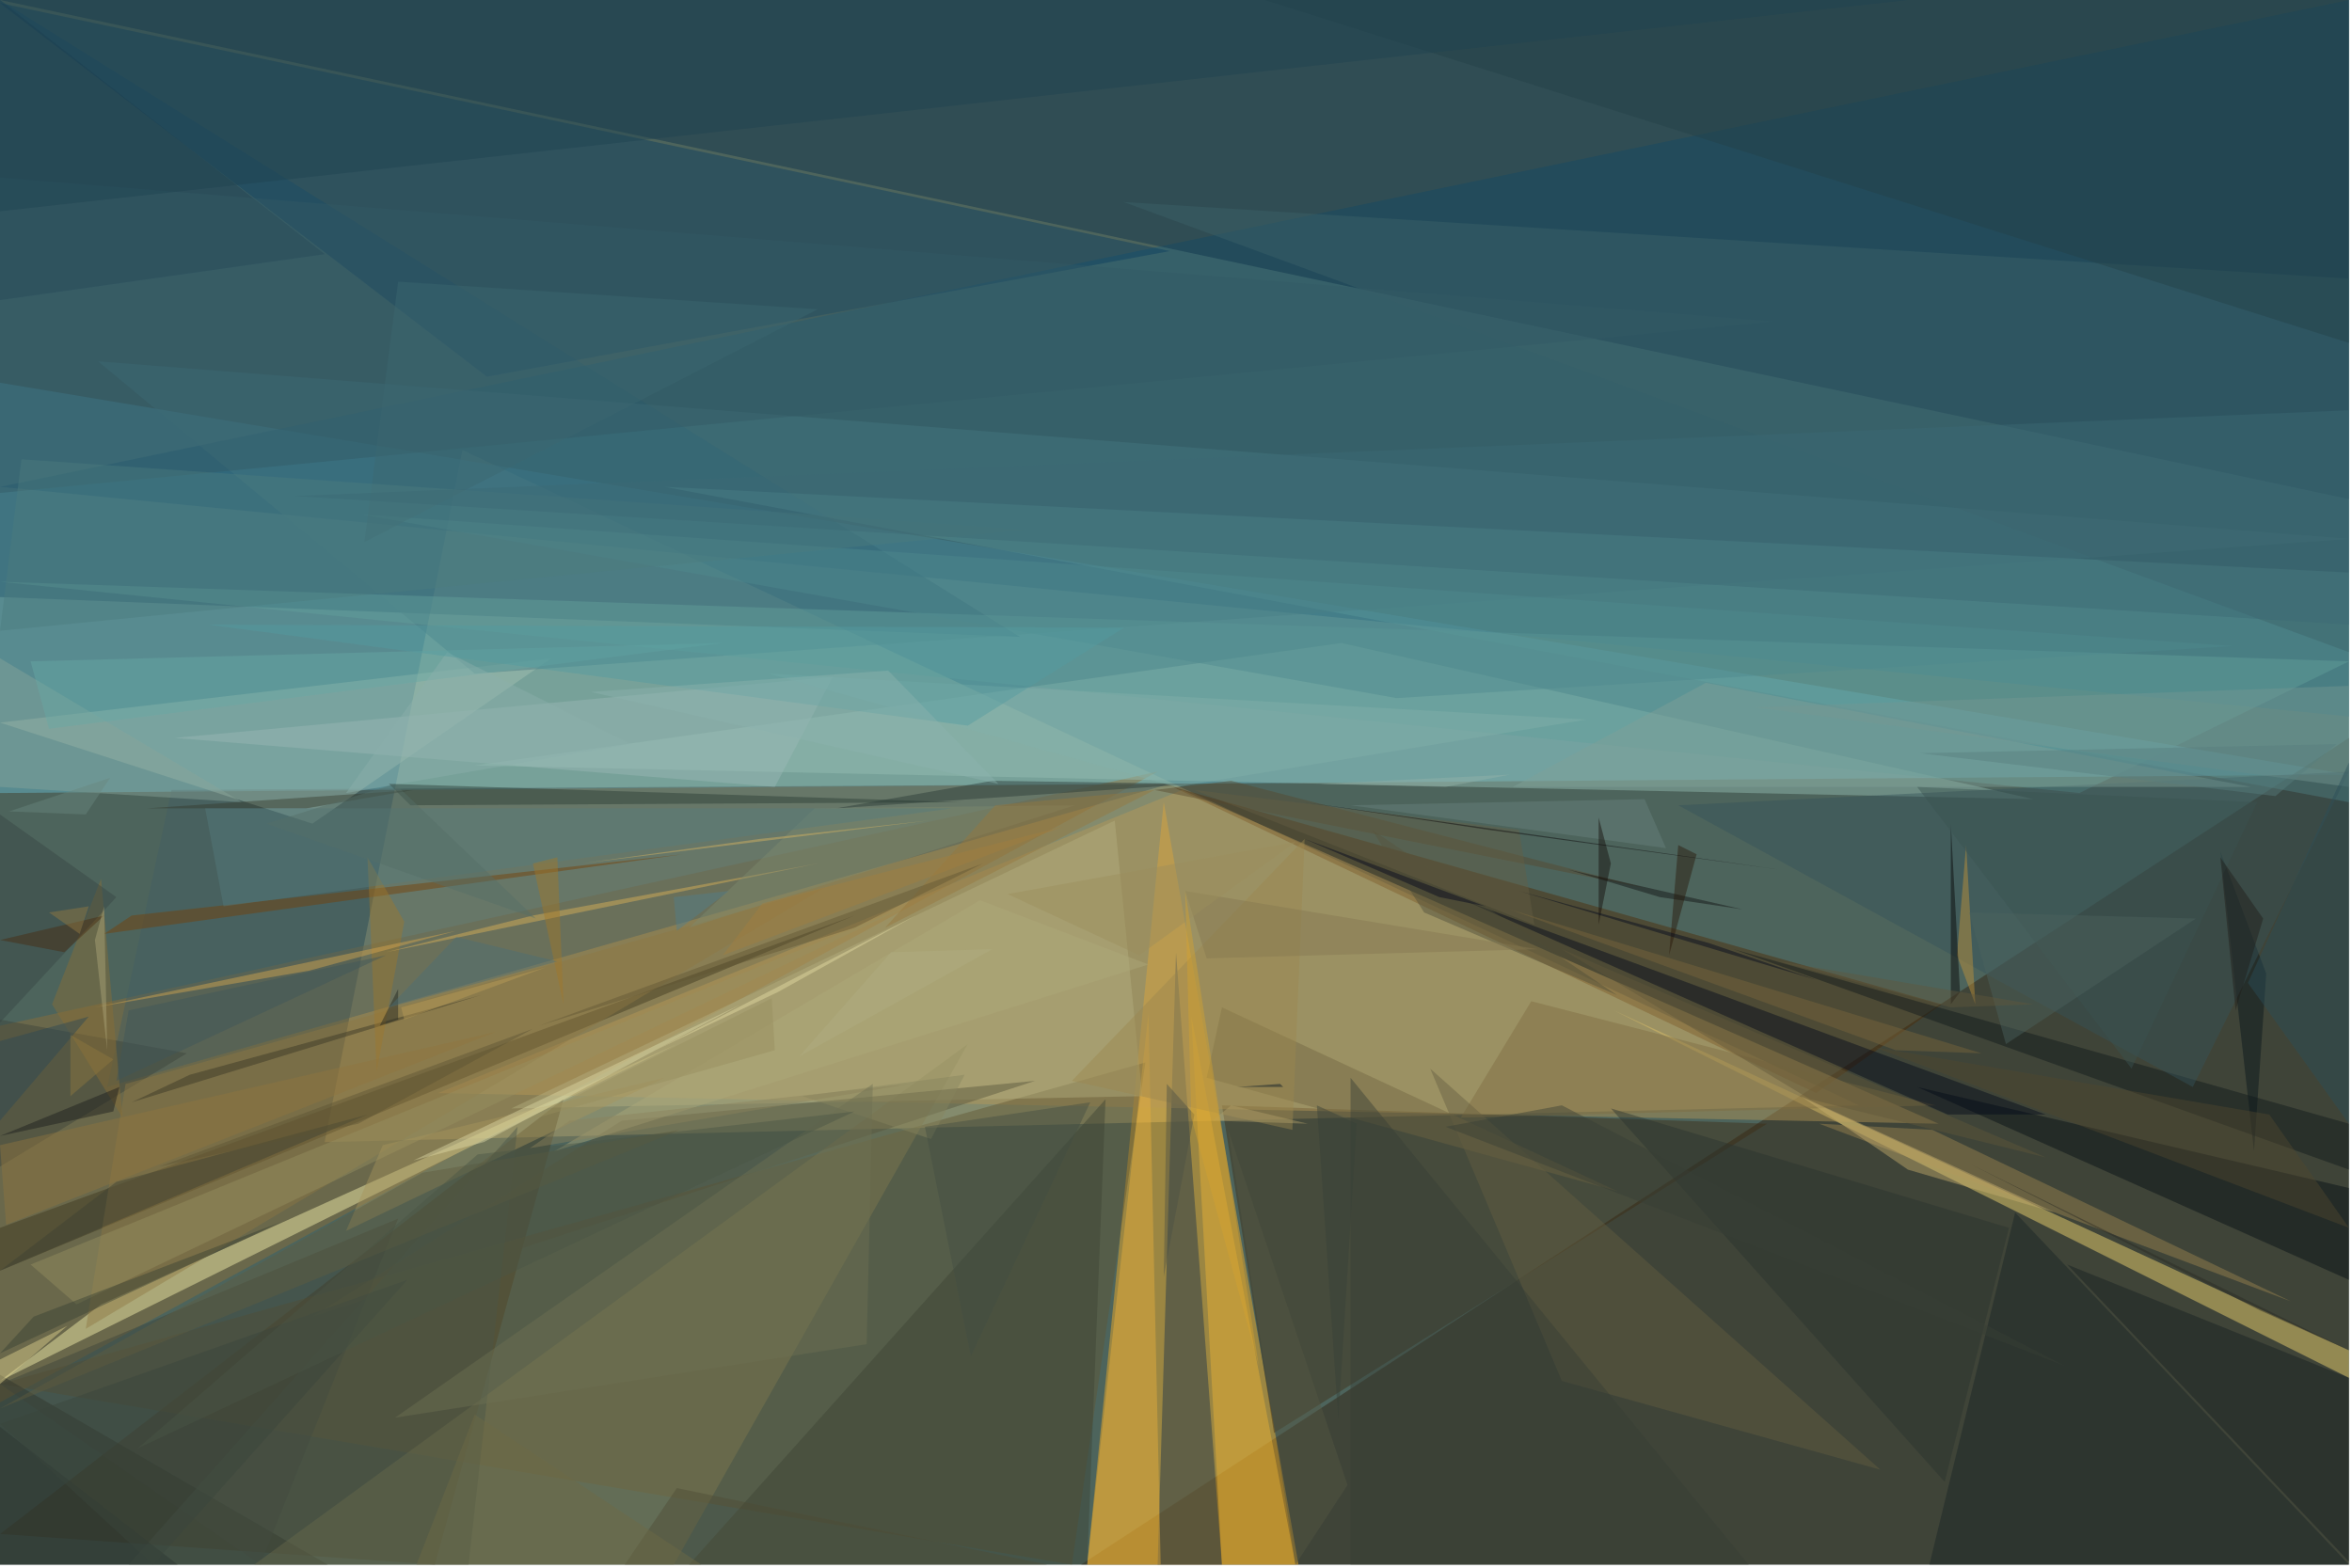 <?xml version="1.0" standalone="no"?>
<svg xmlns="http://www.w3.org/2000/svg" version="1.2" baseProfile="tiny" width="768" height="512">
<rect x="0" y="0" width="767" height="511" fill="rgb(77,100,92)" fill-opacity="1" />
<polygon points="106,373 151,147 607,361" fill="rgb(202,190,130)" fill-opacity="0.439"/>
<polygon points="767,253 0,259 0,125" fill="rgb(103,190,210)" fill-opacity="0.439"/>
<polygon points="767,511 353,511 767,241" fill="rgb(47,29,10)" fill-opacity="0.439"/>
<polygon points="424,511 355,511 380,262" fill="rgb(255,179,32)" fill-opacity="0.439"/>
<polygon points="0,458 0,335 378,252" fill="rgb(145,111,54)" fill-opacity="0.439"/>
<polygon points="383,257 593,357 634,328" fill="rgb(78,41,4)" fill-opacity="0.439"/>
<polygon points="0,451 221,341 33,426" fill="rgb(255,250,179)" fill-opacity="0.439"/>
<polygon points="378,511 399,511 384,311" fill="rgb(24,48,75)" fill-opacity="0.439"/>
<polygon points="767,234 0,159 767,0" fill="rgb(27,91,122)" fill-opacity="0.439"/>
<polygon points="333,208 0,0 0,195" fill="rgb(35,87,109)" fill-opacity="0.439"/>
<polygon points="217,159 767,187 767,262" fill="rgb(99,165,165)" fill-opacity="0.439"/>
<polygon points="767,163 767,0 0,0" fill="rgb(12,48,73)" fill-opacity="0.439"/>
<polygon points="416,468 399,361 577,367" fill="rgb(63,45,19)" fill-opacity="0.439"/>
<polygon points="527,330 767,450 767,441" fill="rgb(255,225,116)" fill-opacity="0.439"/>
<polygon points="142,511 0,501 184,359" fill="rgb(69,57,30)" fill-opacity="0.439"/>
<polygon points="633,367 143,357 386,258" fill="rgb(185,153,87)" fill-opacity="0.439"/>
<polygon points="438,210 664,261 155,250" fill="rgb(151,191,180)" fill-opacity="0.439"/>
<polygon points="394,352 399,329 528,389" fill="rgb(113,102,65)" fill-opacity="0.439"/>
<polygon points="35,355 56,258 382,256" fill="rgb(67,95,99)" fill-opacity="0.439"/>
<polygon points="350,511 374,347 0,452" fill="rgb(97,85,48)" fill-opacity="0.439"/>
<polygon points="0,449 107,511 0,511" fill="rgb(38,40,31)" fill-opacity="0.439"/>
<polygon points="159,123 382,82 0,1" fill="rgb(10,60,94)" fill-opacity="0.439"/>
<polygon points="130,398 85,511 0,452" fill="rgb(59,68,57)" fill-opacity="0.439"/>
<polygon points="102,269 180,215 0,236" fill="rgb(165,194,179)" fill-opacity="0.439"/>
<polygon points="767,388 767,418 626,355" fill="rgb(4,12,20)" fill-opacity="0.439"/>
<polygon points="220,511 83,511 316,341" fill="rgb(129,121,79)" fill-opacity="0.439"/>
<polygon points="477,365 500,327 632,361" fill="rgb(127,108,64)" fill-opacity="0.439"/>
<polygon points="61,344 0,333 0,381" fill="rgb(60,67,58)" fill-opacity="0.439"/>
<polygon points="423,511 389,332 399,511" fill="rgb(236,181,54)" fill-opacity="0.439"/>
<polygon points="0,415 279,299 0,401" fill="rgb(61,53,28)" fill-opacity="0.439"/>
<polygon points="364,268 373,358 167,362" fill="rgb(180,176,129)" fill-opacity="0.439"/>
<polygon points="32,118 767,176 155,220" fill="rgb(70,120,129)" fill-opacity="0.439"/>
<polygon points="324,255 273,264 391,256" fill="rgb(40,56,54)" fill-opacity="0.439"/>
<polygon points="740,318 736,376 725,278" fill="rgb(6,19,27)" fill-opacity="0.439"/>
<polygon points="767,91 767,213 367,66" fill="rgb(61,99,105)" fill-opacity="0.439"/>
<polygon points="767,216 679,259 0,190" fill="rgb(99,160,156)" fill-opacity="0.439"/>
<polygon points="28,434 41,354 269,290" fill="rgb(141,118,66)" fill-opacity="0.439"/>
<polygon points="631,369 594,367 748,425" fill="rgb(160,136,80)" fill-opacity="0.439"/>
<polygon points="0,98 106,83 0,0" fill="rgb(25,58,78)" fill-opacity="0.439"/>
<polygon points="17,328 33,287 40,365" fill="rgb(140,109,50)" fill-opacity="0.439"/>
<polygon points="478,294 668,364 636,364" fill="rgb(0,7,25)" fill-opacity="0.439"/>
<polygon points="253,257 57,241 272,221" fill="rgb(155,186,183)" fill-opacity="0.439"/>
<polygon points="102,430 203,366 338,353" fill="rgb(85,83,57)" fill-opacity="0.439"/>
<polygon points="767,367 566,310 767,382" fill="rgb(15,23,27)" fill-opacity="0.439"/>
<polygon points="767,511 658,396 630,511" fill="rgb(24,35,38)" fill-opacity="0.439"/>
<polygon points="22,433 0,444 0,452" fill="rgb(229,215,143)" fill-opacity="0.439"/>
<polygon points="767,252 548,263 716,355" fill="rgb(53,83,90)" fill-opacity="0.439"/>
<polygon points="767,450 767,510 675,413" fill="rgb(21,31,34)" fill-opacity="0.439"/>
<polygon points="379,511 375,331 355,511" fill="rgb(233,176,59)" fill-opacity="0.439"/>
<polygon points="467,349 614,480 510,451" fill="rgb(100,94,65)" fill-opacity="0.439"/>
<polygon points="518,235 251,220 384,257" fill="rgb(131,176,169)" fill-opacity="0.439"/>
<polygon points="38,293 0,266 0,334" fill="rgb(55,70,68)" fill-opacity="0.439"/>
<polygon points="25,426 296,296 10,413" fill="rgb(152,145,97)" fill-opacity="0.439"/>
<polygon points="579,105 0,161 0,58" fill="rgb(51,90,102)" fill-opacity="0.439"/>
<polygon points="402,255 377,258 537,290" fill="rgb(87,71,45)" fill-opacity="0.439"/>
<polygon points="361,359 225,511 355,511" fill="rgb(61,66,52)" fill-opacity="0.439"/>
<polygon points="571,511 441,352 441,511" fill="rgb(55,62,53)" fill-opacity="0.439"/>
<polygon points="642,276 645,328 639,312" fill="rgb(199,148,56)" fill-opacity="0.439"/>
<polygon points="120,364 38,386 0,415" fill="rgb(60,64,50)" fill-opacity="0.439"/>
<polygon points="767,112 413,0 767,0" fill="rgb(36,64,72)" fill-opacity="0.439"/>
<polygon points="557,223 494,257 735,257" fill="rgb(128,160,152)" fill-opacity="0.439"/>
<polygon points="448,271 528,325 465,298" fill="rgb(77,77,55)" fill-opacity="0.439"/>
<polygon points="79,262 0,257 0,215" fill="rgb(138,165,154)" fill-opacity="0.439"/>
<polygon points="34,305 43,299 223,279" fill="rgb(119,63,3)" fill-opacity="0.439"/>
<polygon points="62,351 157,325 43,360" fill="rgb(53,52,36)" fill-opacity="0.439"/>
<polygon points="113,402 217,352 125,374" fill="rgb(167,149,93)" fill-opacity="0.439"/>
<polygon points="542,293 569,297 512,284" fill="rgb(14,14,15)" fill-opacity="0.439"/>
<polygon points="120,280 123,350 132,301" fill="rgb(158,120,44)" fill-opacity="0.439"/>
<polygon points="767,224 573,231 767,257" fill="rgb(116,151,147)" fill-opacity="0.439"/>
<polygon points="262,358 304,372 315,351" fill="rgb(134,133,95)" fill-opacity="0.439"/>
<polygon points="456,228 729,211 118,168" fill="rgb(78,138,142)" fill-opacity="0.439"/>
<polygon points="100,264 135,258 48,264" fill="rgb(54,57,45)" fill-opacity="0.439"/>
<polygon points="236,210 10,216 16,238" fill="rgb(104,169,164)" fill-opacity="0.439"/>
<polygon points="767,367 767,249 734,321" fill="rgb(42,78,90)" fill-opacity="0.439"/>
<polygon points="11,430 0,442 92,399" fill="rgb(56,64,50)" fill-opacity="0.439"/>
<polygon points="206,243 113,259 146,213" fill="rgb(139,176,171)" fill-opacity="0.439"/>
<polygon points="126,311 174,299 267,282" fill="rgb(226,181,87)" fill-opacity="0.439"/>
<polygon points="350,353 422,369 426,274" fill="rgb(155,136,79)" fill-opacity="0.439"/>
<polygon points="485,296 470,293 426,274" fill="rgb(0,5,28)" fill-opacity="0.439"/>
<polygon points="356,360 317,443 302,368" fill="rgb(68,79,66)" fill-opacity="0.439"/>
<polygon points="387,291 502,310 394,313" fill="rgb(133,119,81)" fill-opacity="0.439"/>
<polygon points="637,328 637,269 640,324" fill="rgb(3,0,0)" fill-opacity="0.439"/>
<polygon points="266,264 351,263 225,303" fill="rgb(127,137,110)" fill-opacity="0.439"/>
<polygon points="130,333 124,335 130,323" fill="rgb(30,36,30)" fill-opacity="0.439"/>
<polygon points="626,257 696,349 737,262" fill="rgb(58,82,80)" fill-opacity="0.439"/>
<polygon points="37,363 0,371 39,355" fill="rgb(23,27,25)" fill-opacity="0.439"/>
<polygon points="314,262 127,256 134,263" fill="rgb(39,57,52)" fill-opacity="0.439"/>
<polygon points="0,374 162,337 2,400" fill="rgb(143,116,62)" fill-opacity="0.439"/>
<polygon points="0,0 0,69 623,0" fill="rgb(31,66,80)" fill-opacity="0.439"/>
<polygon points="526,362 656,401 635,484" fill="rgb(42,51,47)" fill-opacity="0.439"/>
<polygon points="36,254 3,265 28,266" fill="rgb(105,134,126)" fill-opacity="0.439"/>
<polygon points="242,328 135,379 158,373" fill="rgb(224,219,167)" fill-opacity="0.439"/>
<polygon points="554,279 545,312 548,276" fill="rgb(39,22,5)" fill-opacity="0.439"/>
<polygon points="181,376 375,315 320,294" fill="rgb(173,169,122)" fill-opacity="0.439"/>
<polygon points="34,299 0,307 21,311" fill="rgb(71,41,15)" fill-opacity="0.439"/>
<polygon points="440,485 423,511 401,369" fill="rgb(85,88,66)" fill-opacity="0.439"/>
<polygon points="643,298 717,300 655,341" fill="rgb(75,98,94)" fill-opacity="0.439"/>
<polygon points="67,264 311,264 73,296" fill="rgb(85,124,125)" fill-opacity="0.439"/>
<polygon points="441,263 544,277 537,261" fill="rgb(105,131,127)" fill-opacity="0.439"/>
<polygon points="522,267 522,302 526,282" fill="rgb(18,11,6)" fill-opacity="0.439"/>
<polygon points="42,511 169,368 153,511" fill="rgb(73,85,71)" fill-opacity="0.439"/>
<polygon points="402,361 427,367 396,366" fill="rgb(177,161,105)" fill-opacity="0.439"/>
<polygon points="289,303 377,258 325,263" fill="rgb(150,120,60)" fill-opacity="0.439"/>
<polygon points="623,382 671,396 588,358" fill="rgb(200,175,110)" fill-opacity="0.439"/>
<polygon points="129,256 87,269 175,300" fill="rgb(84,111,104)" fill-opacity="0.439"/>
<polygon points="182,280 184,328 174,282" fill="rgb(162,118,40)" fill-opacity="0.439"/>
<polygon points="101,317 31,329 149,304" fill="rgb(219,169,79)" fill-opacity="0.439"/>
<polygon points="496,271 501,302 390,258" fill="rgb(101,94,68)" fill-opacity="0.439"/>
<polygon points="419,355 418,354 404,355" fill="rgb(0,19,36)" fill-opacity="0.439"/>
<polygon points="297,354 186,366 173,375" fill="rgb(139,131,91)" fill-opacity="0.439"/>
<polygon points="581,314 664,328 637,329" fill="rgb(96,87,61)" fill-opacity="0.439"/>
<polygon points="58,511 0,511 0,466" fill="rgb(45,54,48)" fill-opacity="0.439"/>
<polygon points="739,300 725,280 730,330" fill="rgb(30,28,23)" fill-opacity="0.439"/>
<polygon points="767,401 612,342 741,364" fill="rgb(80,71,47)" fill-opacity="0.439"/>
<polygon points="254,324 214,343 299,299" fill="rgb(231,222,164)" fill-opacity="0.439"/>
<polygon points="127,329 182,314 149,306" fill="rgb(77,109,118)" fill-opacity="0.439"/>
<polygon points="558,308 593,320 496,291" fill="rgb(0,7,28)" fill-opacity="0.439"/>
<polygon points="283,439 129,463 285,354" fill="rgb(109,112,82)" fill-opacity="0.439"/>
<polygon points="204,511 342,511 221,486" fill="rgb(78,77,53)" fill-opacity="0.439"/>
<polygon points="367,205 68,204 316,237" fill="rgb(83,155,159)" fill-opacity="0.439"/>
<polygon points="279,303 176,335 321,282" fill="rgb(96,85,50)" fill-opacity="0.439"/>
<polygon points="0,366 29,332 0,340" fill="rgb(41,72,86)" fill-opacity="0.439"/>
<polygon points="29,296 26,305 16,298" fill="rgb(150,123,64)" fill-opacity="0.439"/>
<polygon points="381,354 380,417 390,364" fill="rgb(75,81,69)" fill-opacity="0.439"/>
<polygon points="222,369 138,383 0,460" fill="rgb(96,93,63)" fill-opacity="0.439"/>
<polygon points="493,253 472,257 431,256" fill="rgb(148,177,169)" fill-opacity="0.439"/>
<polygon points="236,312 347,270 249,295" fill="rgb(163,125,63)" fill-opacity="0.439"/>
<polygon points="326,256 290,219 193,226" fill="rgb(140,179,174)" fill-opacity="0.439"/>
<polygon points="50,511 133,418 0,465" fill="rgb(58,69,61)" fill-opacity="0.439"/>
<polygon points="45,473 156,377 279,363" fill="rgb(73,84,69)" fill-opacity="0.439"/>
<polygon points="190,282 303,268 248,274" fill="rgb(221,182,97)" fill-opacity="0.439"/>
<polygon points="130,92 267,101 119,177" fill="rgb(61,103,112)" fill-opacity="0.439"/>
<polygon points="329,292 423,275 372,312" fill="rgb(156,142,92)" fill-opacity="0.439"/>
<polygon points="619,343 647,344 493,297" fill="rgb(123,103,59)" fill-opacity="0.439"/>
<polygon points="221,304 238,291 220,293" fill="rgb(81,126,141)" fill-opacity="0.439"/>
<polygon points="131,329 178,316 132,333" fill="rgb(187,158,88)" fill-opacity="0.439"/>
<polygon points="336,173 0,206 7,150" fill="rgb(75,123,127)" fill-opacity="0.439"/>
<polygon points="674,446 510,361 472,368" fill="rgb(55,63,54)" fill-opacity="0.439"/>
<polygon points="767,441 738,428 643,380" fill="rgb(41,42,36)" fill-opacity="0.439"/>
<polygon points="34,296 31,307 35,343" fill="rgb(176,168,123)" fill-opacity="0.439"/>
<polygon points="411,446 387,291 389,365" fill="rgb(213,162,46)" fill-opacity="0.439"/>
<polygon points="253,343 172,366 252,326" fill="rgb(151,141,94)" fill-opacity="0.439"/>
<polygon points="743,260 763,243 627,246" fill="rgb(87,127,125)" fill-opacity="0.439"/>
<polygon points="426,262 581,284 486,271" fill="rgb(8,4,5)" fill-opacity="0.439"/>
<polygon points="117,367 52,381 174,336" fill="rgb(92,83,52)" fill-opacity="0.439"/>
<polygon points="443,367 430,361 437,464" fill="rgb(55,65,55)" fill-opacity="0.439"/>
<polygon points="136,511 229,511 155,462" fill="rgb(109,105,69)" fill-opacity="0.439"/>
<polygon points="38,353 42,330 126,312" fill="rgb(62,86,89)" fill-opacity="0.439"/>
<polygon points="23,358 23,338 37,346" fill="rgb(145,122,63)" fill-opacity="0.439"/>
<polygon points="668,378 510,310 591,359" fill="rgb(97,88,58)" fill-opacity="0.439"/>
<polygon points="261,345 324,310 291,311" fill="rgb(176,174,131)" fill-opacity="0.439"/>
<polygon points="96,162 767,134 767,204" fill="rgb(61,106,117)" fill-opacity="0.439"/></svg>